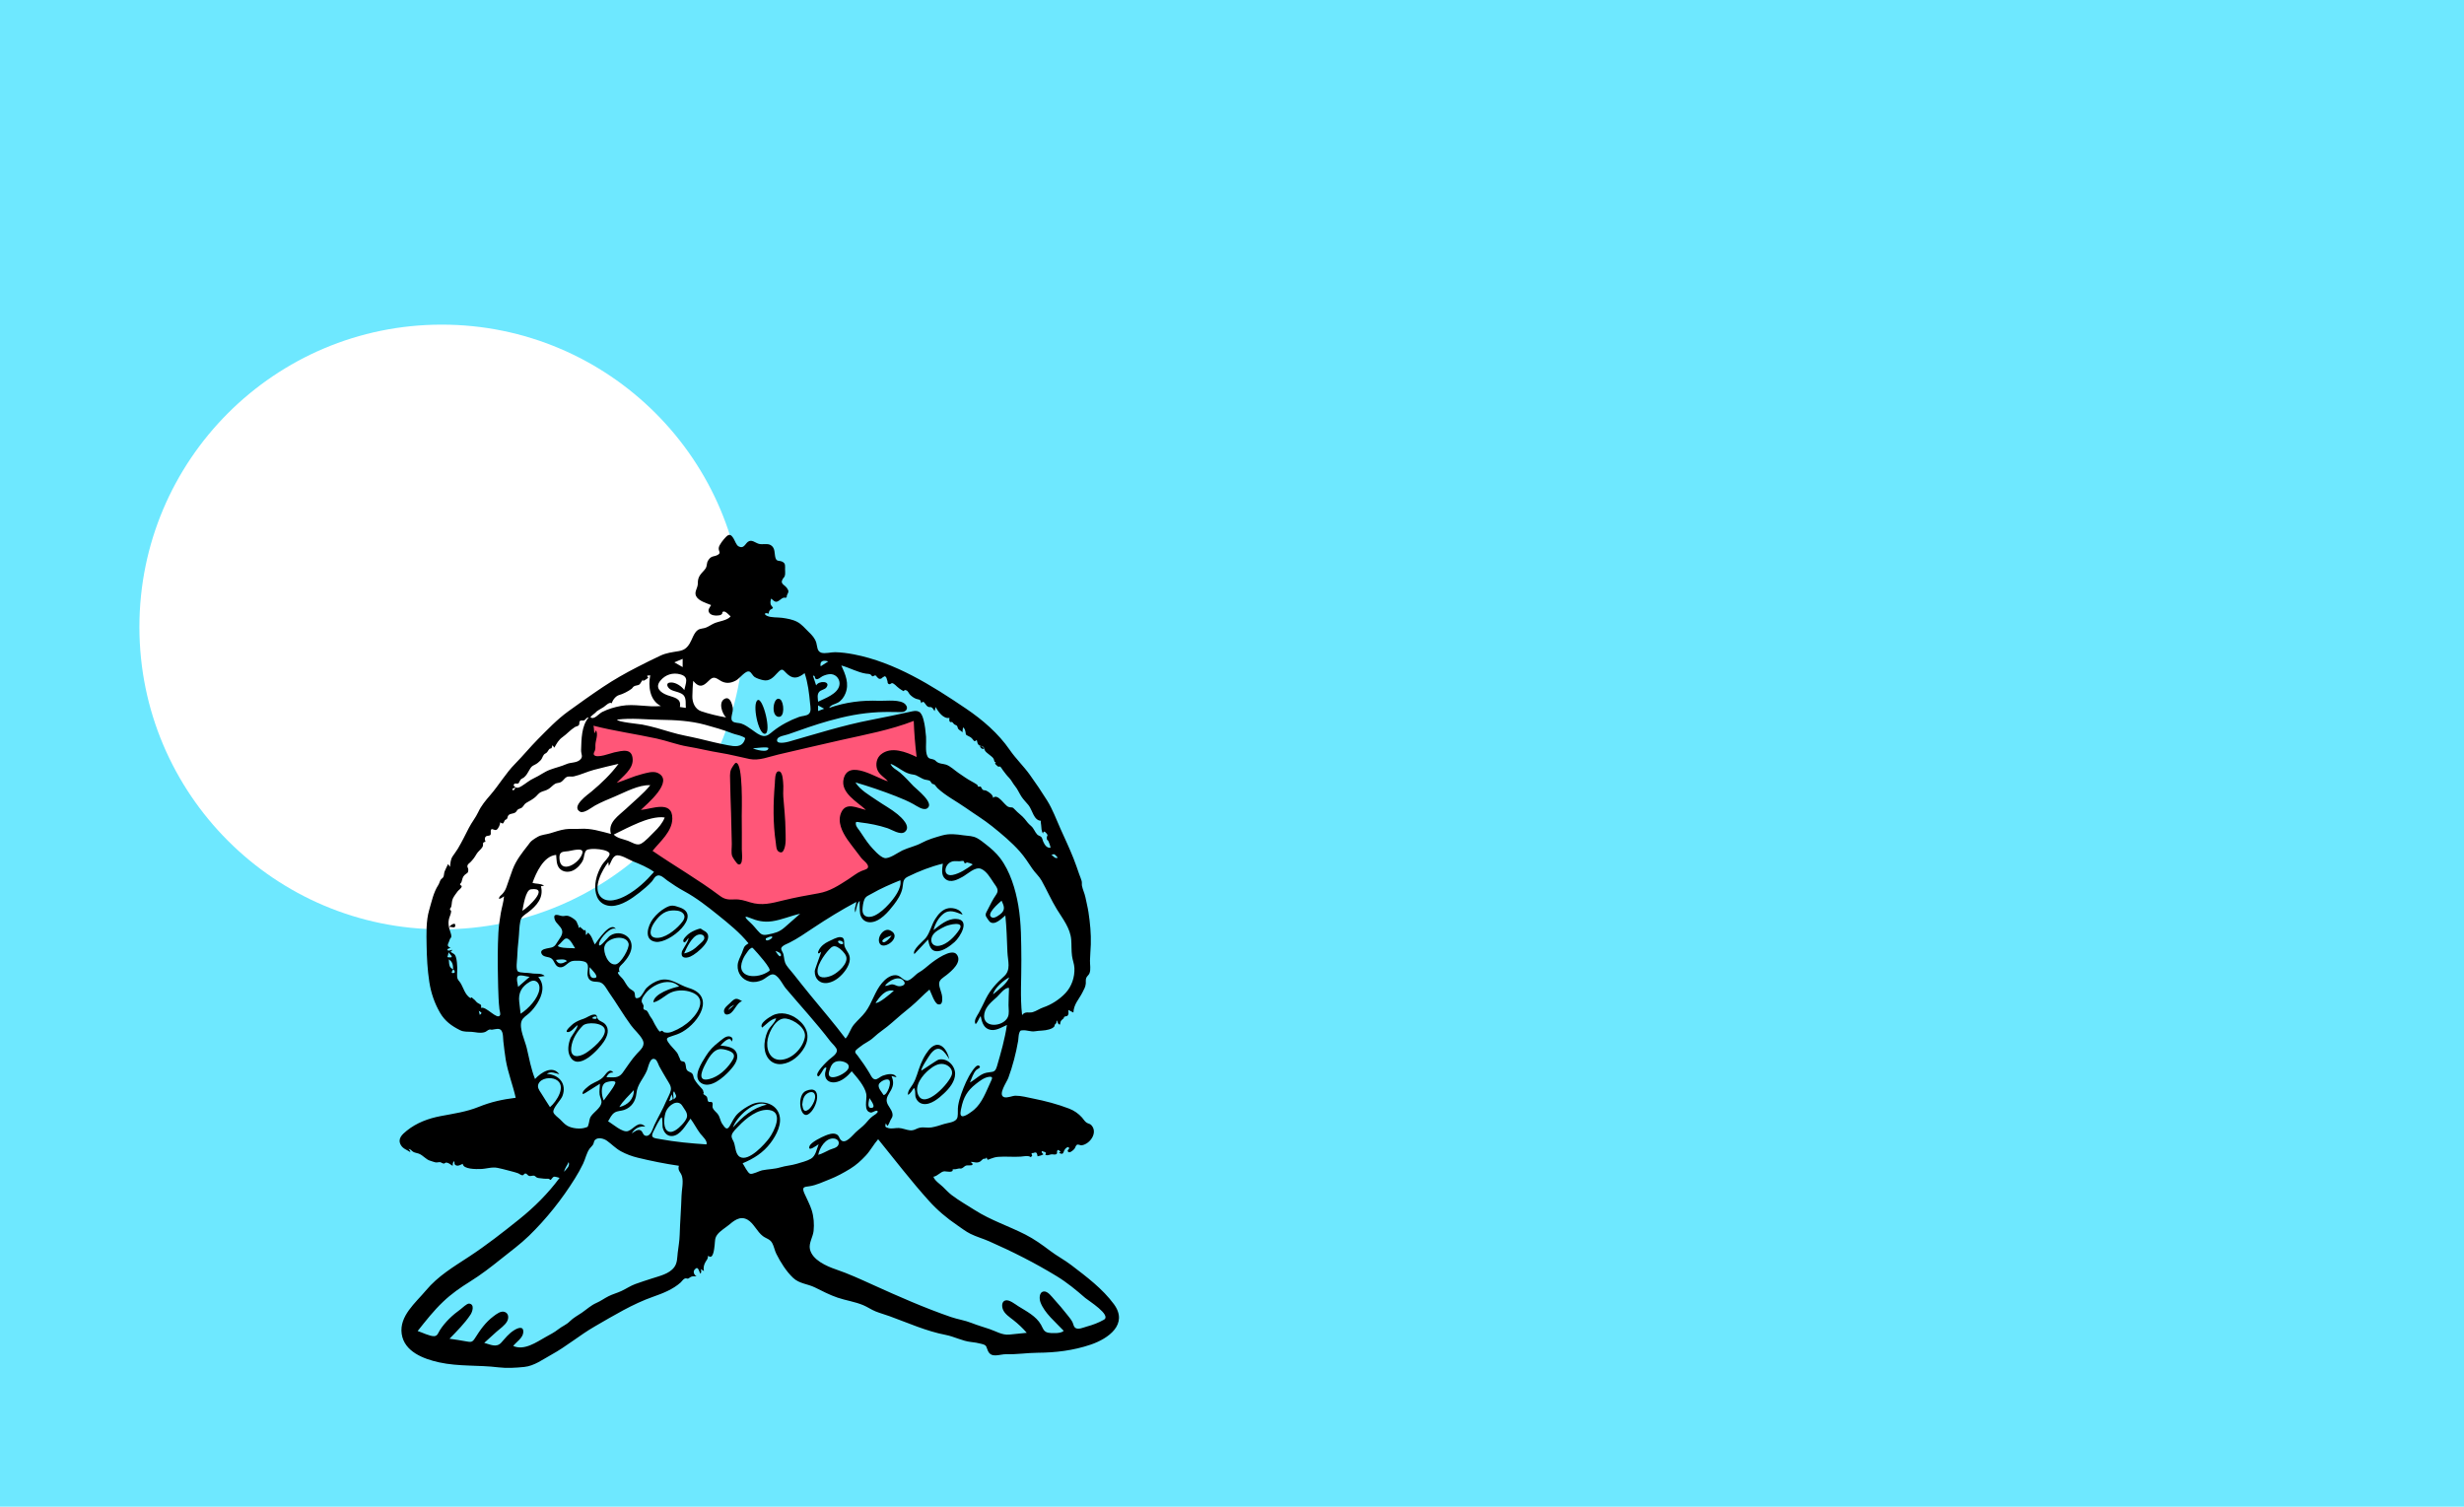 <?xml version="1.0" encoding="UTF-8"?>
<svg width="3871px" height="2367px" viewBox="0 0 3871 2367" version="1.1" xmlns="http://www.w3.org/2000/svg" xmlns:xlink="http://www.w3.org/1999/xlink">
    <!-- Generator: Sketch 57.1 (83088) - https://sketch.com -->
    <title>composition-4</title>
    <desc>Created with Sketch.</desc>
    <g id="composition-4" stroke="none" stroke-width="1" fill="none" fill-rule="evenodd">
        <rect fill="#6EE8FF" x="0" y="0" width="3871" height="2367"></rect>
        <circle id="Oval" fill="#FFFFFF" cx="694" cy="985" r="475"></circle>
        <g id="Character/reading" transform="translate(219, 765)">
            <path d="M707.53,369.698 C706.189,391.62 704.847,413.54 703.506,435.462 C712.135,432.977 767.032,416.827 763.641,433.202 C761.209,444.947 745.774,457.651 737.911,465.827 C730.674,473.356 723.221,480.687 715.579,487.805 C729.625,482.43 743.788,477.339 758.053,472.576 C768.847,468.972 779.719,465.454 790.78,462.754 C794.885,461.75 805.971,457.657 809.849,460.448 C820.041,467.781 764.743,521.795 757.168,529.409 C767.879,524.429 778.847,519.905 790.002,516.023 C798.055,513.22 822.936,502.508 830.062,511.655 C837.691,521.442 818.793,543.915 813.552,551.04 C806.042,561.25 797.904,571.044 789.366,580.41 C824.855,612.281 866.559,640.647 910.942,658.278 C943.485,671.206 975.452,674.497 1009.792,667.403 C1045.07,660.113 1078.902,646.135 1111.064,630.153 C1129.952,620.765 1148.592,610.609 1166.348,599.199 C1159.028,590.295 1151.921,581.208 1145.015,571.981 C1135.16,558.806 1123.047,544.411 1117.427,528.727 C1111.927,513.378 1132.561,516.374 1142.458,517.208 C1156.791,518.415 1171.083,520.977 1185.13,524.041 C1175.199,517.135 1165.448,509.952 1155.892,502.536 C1143.438,492.872 1126.826,481.944 1118.675,468.04 C1111.507,455.814 1127.239,458.901 1134.514,460.504 C1151.858,464.324 1168.734,470.833 1185.276,477.183 C1197.39,481.833 1209.43,486.703 1221.353,491.831 C1213.952,485.399 1206.8,478.658 1199.926,471.669 C1190.684,462.276 1178.224,450.804 1174.081,437.868 C1165.645,411.525 1222.396,431.397 1232.086,435.462 C1230.295,408.173 1228.508,380.883 1226.719,353.594 C1151.573,373.586 1076.426,393.58 1001.279,413.574 C993.159,415.735 982.995,420.441 974.526,420.691 C966.854,420.921 957.589,417.467 950.109,416.039 L814.123,390.061 C778.592,383.274 743.061,376.486 707.53,369.698" id="Accent" fill="#FF5678"></path>
            <g id="Ink" stroke-width="1" transform="translate(408.794, 75.326)" fill="#000000">
                <path d="M1106.397,1233 C1098.284,1237.641 1088.782,1241.225 1079.769,1243.629 C1074.476,1245.044 1065.729,1249.406 1061.079,1245.407 C1058.846,1243.487 1058.335,1239.127 1057.018,1236.6 C1054.933,1232.599 1051.97,1229.144 1049.194,1225.608 C1042.465,1217.04 1035.464,1208.774 1028.137,1200.711 C1024.666,1196.891 1018.324,1187.973 1012.208,1188.559 C1004.583,1189.29 1004.766,1199.842 1006.678,1205.233 C1012.761,1222.395 1031.176,1237.357 1043.205,1250.287 C1040.147,1254.993 1023.349,1254.432 1018.686,1253.331 C1011.564,1251.65 1010.844,1246.581 1007.594,1240.78 C999.992,1227.228 984.571,1219.645 971.893,1211.678 C967.271,1208.77 957.449,1200.717 951.425,1202.744 C945.717,1204.664 945.964,1211.954 947.782,1216.716 C950.529,1223.911 958.341,1228.901 964.118,1233.449 C971.822,1239.51 978.867,1246.106 985.287,1253.527 C976.033,1254.281 966.813,1255.585 957.583,1256.346 C946.42,1257.267 937.117,1251.142 926.84,1247.671 C917.292,1244.445 907.778,1241.719 898.387,1238.001 C887.846,1233.826 876.804,1232.374 866.17,1228.711 C824.437,1214.341 783.546,1196.266 743.33,1178.047 C724.167,1169.365 705.399,1160.678 685.432,1153.884 C670.881,1148.931 648.014,1139.061 644.535,1121.731 C642.699,1112.574 649.39,1102.728 650.375,1093.579 C651.532,1082.816 650.622,1070.974 647.342,1060.648 C644.452,1051.55 639.662,1043.126 635.887,1034.392 C631.49,1024.212 635.427,1024.378 643.97,1023.22 C654.196,1021.833 666.129,1016.078 675.74,1012.331 C686.812,1008.01 697.788,1001.975 707.928,995.769 C717.101,990.157 725.081,982.922 732.382,975.065 C739.81,967.072 744.62,957.601 751.8,949.412 C778.304,982.001 803.495,1015.087 831.658,1046.267 C844.949,1060.986 859.404,1073.155 875.783,1084.345 C882.622,1089.021 889.408,1094.357 896.859,1098.052 C906.178,1102.677 916.595,1105.545 926.173,1109.765 C962.896,1125.943 997.943,1143.629 1032.202,1164.503 C1048.777,1174.6 1062.687,1186.177 1077.281,1198.844 C1081.824,1202.788 1119.035,1225.77 1106.397,1233 M675.611,966.017 C669.677,968.706 664.02,972.197 657.688,973.921 C659.483,963.002 669.675,946.532 682.741,948.343 C687.734,949.035 691.499,952.911 689.306,958.255 C687.312,963.111 679.839,964.105 675.611,966.017 M262.534,669.848 C255.805,673.562 249.537,675.725 245.592,667.754 C248.514,667.167 261.788,665.399 262.534,669.848 M251.331,647.312 C246.133,645.736 250.291,644.078 252.08,642.176 C253.474,640.696 258.088,635.502 259.703,634.645 C266.834,630.868 272.347,644.922 275.756,649.484 C267.683,648.766 259.191,649.695 251.331,647.312 M306.922,695.975 C297.068,697.645 298.161,685.317 298.456,679.072 C300.535,681.609 314.606,694.673 306.922,695.975 M339.58,674.682 C327.566,676.709 319.627,655.956 321.781,646.878 C323.676,638.881 332.987,634.416 340.399,633.236 C347.584,632.092 357.586,633.653 359.72,641.937 C361.606,649.258 347.588,673.331 339.58,674.682 M623.974,987.98 C615.34,990.633 606.88,990.967 598.202,993.57 C588.356,996.526 579.245,996.263 569.379,998.274 C565.365,999.09 554.537,1004.938 550.622,1003.632 C546.744,1002.338 541.131,990.305 538.902,987.175 C556.358,979.921 571.248,970.555 582.753,955.27 C591.902,943.114 601.713,924.903 595.958,909.215 C589.466,891.527 567.09,887.687 552.172,895.075 C545.114,898.568 538.118,902.913 532.3,908.237 C525.646,914.324 523.03,920.969 518.72,928.477 C514.361,936.071 511.303,931.847 506.947,925.399 C503.225,919.887 503.711,914.322 499.059,908.883 C496.686,906.109 493.012,903.432 491.774,899.848 C490.988,897.576 492.643,893.548 491.154,891.758 C489.059,889.245 486.512,892.199 484.757,889.955 C483.484,888.325 483.9,884.609 482.583,882.57 C481.442,881.41 480.173,880.42 478.769,879.599 C477.065,878.757 476.755,877.704 477.835,876.44 C476.481,873.933 477.786,873.087 474.885,870.037 C470.364,865.283 466.241,860.728 463.023,855.117 C461.552,852.549 461.698,848.74 459.87,846.517 C457.363,843.465 453.185,843.923 451.029,840.146 C449.108,836.78 450.393,830.892 447.226,827.836 C445.556,827.36 443.886,826.892 442.213,826.429 C440.956,825.209 440.223,823.727 440.014,821.982 C438.255,819.274 437.905,816.093 435.684,813.232 C431.433,807.762 425.716,802.707 421.96,796.938 C418.014,790.875 420.106,789.853 426.963,787.684 C433.147,785.724 438.794,783.907 444.525,780.572 C471.025,765.152 496.149,724.252 454.087,711.756 C438.478,707.119 425.654,694.65 408.347,699.551 C400.844,701.677 393.727,706.201 388.13,711.568 C384.262,715.281 380.68,725.206 375.932,727.109 C367.395,730.526 371.004,721.986 368.581,718.062 C367.424,716.189 362.767,714.032 361.041,712.327 C359.015,710.33 357.057,707.807 355.651,705.336 C353.041,700.748 351.444,698.192 347.679,694.456 C346.259,693.045 339.173,685.759 345.564,686.712 C342.976,678.825 346.753,677.64 351.973,671.877 C358.103,665.11 364.433,655.709 364.469,646.228 C364.54,628.025 342.966,619.869 329.418,630.674 C326.661,632.873 310.355,654.097 313.692,640.562 C315.491,633.262 332.146,614.205 339.868,619.136 C331.214,606.526 311.336,637.144 306.697,643.409 C302.746,636.136 302.466,630.447 295.928,624.816 C290.608,633.351 293.417,624.024 292.244,622.128 C289.709,618.034 291.101,622.716 289.727,621.262 C288.015,619.451 285.32,618.022 283.5,615.624 C280.38,619.856 281.626,615.302 280.671,613.721 C278.436,610.025 279.3,607.883 275.47,604.669 C272.682,602.332 267.192,598.703 263.44,598.371 C259.114,597.988 257.916,599.645 253.509,598.418 C247.902,596.86 240.846,594.465 243.56,603.841 C245.531,610.655 253.543,614.527 255.298,621.489 C257.065,628.497 250.135,635.56 246.773,641.305 C242.455,648.676 238.924,648.073 231.102,649.734 C226.103,650.797 219.432,653.069 223.718,659.132 C226.78,663.465 233.955,662.552 237.997,665.118 C243.663,668.716 243.584,677.586 250.818,679.129 C258.785,680.828 263.349,671.96 270.066,669.818 C274.842,668.295 289.638,668.465 293.397,672.051 C298.521,676.936 294.094,686.271 295.384,692.34 C297.301,701.341 303.392,701.89 311.094,702.179 C320.576,702.532 323.909,711.636 329.009,718.856 C340.954,735.77 351.335,753.799 363.57,770.487 C368.986,777.875 376.909,784.448 381.344,792.467 C386.821,802.371 379.217,808.082 372.656,815.19 C364.084,824.48 357.683,835.049 350.247,845.202 C343.639,854.224 335.428,851.978 324.869,851.978 C327.222,847.128 330.053,844.103 335.842,844.692 C329.789,837.301 324.948,845.755 321.021,850.437 C315.34,857.209 307.935,858.843 300.637,863.296 C298.055,864.871 283.993,875.082 288.266,878.569 C288.752,878.964 312.027,863.656 314.679,862.251 C314.679,867.903 313.443,873.775 314.235,879.395 C314.815,883.516 317.714,887.815 317.096,892.1 C315.925,900.188 305.471,906.559 300.983,912.862 C297.605,917.605 298.42,921.347 296.7,926.438 C295.133,931.082 295.956,929.678 292.049,931.112 C284.092,934.034 270.702,932.457 263.497,928.303 C259.026,925.725 255.596,921.649 251.963,918.057 C249.227,915.349 242.344,910.724 241.584,906.935 C240.279,900.411 253.233,888.289 255.797,881.56 C263.037,862.569 250.621,847.807 231.299,846.729 C237.254,842.135 244.636,845.597 250.913,847.349 C240.182,832.483 221.856,844.716 212.754,854.819 C206.535,839.101 203.536,822.52 199.737,806.126 C197.149,794.966 187.299,775.044 191.692,763.552 C193.816,757.997 199.812,754.899 203.96,751.047 C208.673,746.669 212.709,741.436 216.154,736.016 C224.273,723.252 228.96,707.139 217.783,694.561 C221.179,694.002 224.577,693.444 227.973,692.885 C222.448,687.695 213.734,690.224 206.565,688.685 C202.016,687.709 188.928,688.341 185.891,685.767 C182.238,682.673 184.58,668.433 184.71,664.219 C185.01,654.371 185.834,644.902 186.922,635.113 C187.952,625.865 187.745,615.875 189.656,606.789 C191.208,599.416 196.166,597.17 201.887,592.826 C215.562,582.436 226.705,569.8 222.036,551.897 C223.69,551.634 225.345,551.372 226.999,551.109 C221.649,547.241 214.725,548.647 208.774,546.603 C214.239,531.223 226.326,504.187 245.951,502.731 C246.626,509.606 246.164,517.783 250.804,523.474 C256.086,529.952 265.357,530.606 272.512,527.179 C279.004,524.065 285.099,517.469 288.092,510.951 C290.116,506.54 289.751,499.08 293.305,495.583 C298.071,490.893 330.928,493.722 329.921,501.638 C329.329,506.293 320.543,514.116 318.087,518.241 C313.593,525.79 309.996,533.955 308.345,542.626 C305.84,555.791 307.291,573.172 320.663,580.095 C335.872,587.97 354.407,577.957 366.879,569.308 C373.728,564.559 380.362,559.317 386.619,553.813 C389.952,550.886 393.3,547.867 396.238,544.536 C398.406,542.077 400.14,538.111 402.809,536.27 C409.115,531.92 415.297,539.301 420.634,543.029 C429.327,549.102 437.976,554.868 447.307,559.922 C466.241,570.177 483.555,583.762 500.295,597.249 C517.135,610.817 534.497,624.775 548.138,641.678 C539.876,646.759 541.35,648.079 537.674,657.143 C535.066,663.575 531.473,669.05 531.058,676.197 C530.341,688.531 538.261,699.043 550.281,701.774 C557.003,703.301 563.408,702.078 569.635,699.33 C574.474,697.194 579.3,691.937 584.356,690.631 C593.756,688.207 601.278,705.962 606.548,712.216 C629.95,739.993 654.687,766.672 676.723,795.583 C679.163,798.785 686.413,805.04 687.002,809.279 C687.849,815.368 678.269,821.168 674.297,824.659 C672.21,826.491 650.085,847.3 657.514,850.607 C659.631,851.549 665.83,838.783 667.38,837.69 C673.183,833.603 668.794,841.616 668.448,845.666 C667.584,855.733 674.5,861.22 684.222,859.943 C694.597,858.582 703.833,850.393 710.254,842.659 C718.299,851.976 730.876,866.06 733.202,878.506 C734.689,886.458 727.808,905.917 740.653,907.539 C742.614,907.786 749.71,902.523 751.032,905.51 C752.136,908.006 744.466,912.269 743.358,913.095 C738.631,916.623 735.776,920.402 731.96,924.676 C727.48,929.692 721.358,933.917 716.317,938.724 C711.006,943.788 700.502,957.54 693.495,950.896 C689.973,947.557 690.899,943.191 685.258,941.231 C680.121,939.447 673.613,941.709 668.839,943.689 C663.465,945.915 645.765,954.045 643.8,960.738 C641.092,969.968 655.722,958.871 658.322,957.249 C655.356,964.778 653.716,975.678 646.162,980.069 C639.885,983.718 630.858,985.864 623.974,987.98 M523.64,931.037 C528.663,914.894 558.287,886.112 577.01,895.115 C555.189,899.686 537.874,914.618 523.64,931.037 M534.719,977.264 C527.417,973.196 527.81,961.378 525.261,954.466 C523.798,950.499 520.872,947.6 521.733,943.199 C522.74,938.039 529.323,932.301 532.827,928.579 C543.856,916.864 563.264,900.856 581.016,903.541 C603.61,906.961 588.293,937.29 580.599,947.733 C574.042,956.637 548.774,985.097 534.719,977.264 M482.009,957.522 C457.574,955.89 433.222,953.707 409.121,949.222 C400.576,947.632 393.417,947.867 398.305,938.044 C399.92,934.803 409.654,914.484 411.852,915.066 C413.155,915.412 412.857,929.378 413.24,930.978 C414.965,938.167 419.81,944.866 427.978,944.41 C441.343,943.665 449.957,926.388 456.994,917.115 C462.63,924.693 466.711,933.111 472.378,940.563 C475.087,944.125 484.516,952.411 482.009,957.522 M338.755,861.623 C334.656,871.028 326.411,879.974 320.677,888.495 C317.435,881.633 315.155,865.882 322.845,860.809 C325.755,858.89 341.347,855.676 338.755,861.623 M423.5,889.631 C424.628,886.009 425.877,882.418 427.271,878.891 C429.662,886.414 430.884,886.638 423.5,889.631 M444.417,897.335 C447.382,902.361 452.326,907.304 451.55,913.616 C450.962,918.399 446.638,923.301 443.55,926.633 C438.44,932.147 427.119,942.731 419.715,935.409 C413.53,929.293 415.684,912.476 418.56,905.595 C422.669,895.763 437.347,885.361 444.417,897.335 M429.905,887.035 C431.605,886.359 428.034,875.389 431.348,874.296 C434.239,880.887 436.964,882.671 429.905,887.035 M383.215,739.395 C382.114,735.347 379.588,735.517 380.499,730.512 C381.095,727.231 383.699,723.728 385.675,721.128 C389.612,715.946 394.807,711.675 400.424,708.441 C412.282,701.617 428.567,698.782 439.183,709.466 C429.258,711.033 398.831,720.828 398.637,734.402 C409.674,732.277 418.353,721.192 429.423,717.699 C438.51,714.83 448.364,715.032 457.402,718.06 C482.145,726.346 471.857,747.728 457.892,761.616 C449.602,769.862 439.661,776.018 428.794,780.266 C423.765,782.231 420.679,782.449 415.735,781.461 C414.809,781.275 413.727,779.559 412.618,779.191 C409.859,778.276 410.659,781.372 408.387,779.981 C406.404,778.77 402.175,770.947 400.827,768.707 C398.681,765.143 397.68,761.675 395.046,758.422 C392.408,755.166 391.125,750.802 388.684,747.856 C387.514,746.438 384.303,746.495 383.44,745.112 C382.147,743.034 383.794,741.52 383.215,739.395 M345.217,898.857 C350.84,889.087 360.461,880.794 367.904,872.255 C368.362,886.29 358.297,895.899 345.217,898.857 M352.816,903.369 C364.429,899.283 370.828,889.508 372.013,877.657 C373.515,862.644 382.943,854.765 388.619,841.278 C390.795,836.11 393.332,819.102 401.768,823.97 C404.663,825.639 406.379,831.92 407.887,834.757 C411.536,841.62 415.684,848.274 419.554,855.012 C422.705,860.5 427.427,866.016 426.037,872.623 C424.825,878.382 420.924,884.518 418.639,889.949 C413.245,902.776 406.159,914.59 400.238,927.135 C397.849,932.197 395.022,944.179 387.729,944.118 C381.956,944.068 382.601,937.758 378.801,935.595 C374.003,932.864 368.548,938.06 364.607,940.214 C369.144,932.552 377.079,928.214 385.997,929.656 C375.318,919.023 368.104,933.37 358.938,936.565 C350.255,939.593 334.849,925.314 327.538,921.268 C330.336,916.532 332.863,910.74 337.673,907.624 C342.235,904.667 347.835,905.121 352.816,903.369 M258.398,1000.536 C259.669,994.414 263.263,990.795 265.541,985.235 C268.183,991.976 261.997,995.953 258.398,1000.536 M442.91,1038.104 C442.286,1058.722 440.602,1079.284 439.994,1099.907 C439.714,1109.417 438.03,1118.489 436.912,1127.889 C435.967,1135.839 436.448,1143.646 431.443,1150.438 C423.552,1161.146 408.211,1164.224 396.299,1168.191 C387.553,1171.103 378.706,1173.746 370.068,1176.982 C362.297,1179.895 356.032,1184.306 348.642,1187.767 C342.032,1190.865 334.895,1192.7 328.314,1196 C321.508,1199.413 316.128,1203.572 309.137,1206.61 C300.768,1210.248 293.871,1216.72 286.428,1221.856 C279.875,1226.378 272.943,1229.871 267.306,1235.557 C262.021,1240.893 255.33,1243.232 249.339,1247.971 C243.006,1252.984 236.376,1256.241 229.378,1260.171 C215.044,1268.225 195.706,1281.979 178.455,1274.156 C183.389,1267.856 193.486,1261.801 194.254,1253.12 C195.253,1241.812 185.409,1245.974 179.709,1249.585 C171.075,1255.054 166.299,1261.656 159.727,1268.946 C152.042,1277.467 142.336,1271.734 132.934,1269.337 C139.363,1263.551 145.74,1257.711 152.157,1251.915 C157.575,1247.023 165.863,1241.733 169.162,1234.968 C171.52,1230.13 171.405,1223.5 165.715,1220.989 C159.35,1218.181 152.151,1224.102 147.436,1227.629 C134.921,1236.991 126.678,1248.864 118.46,1261.893 C114.089,1268.822 112.075,1268.29 104.034,1266.906 C95.512,1265.438 86.989,1263.873 78.396,1262.844 C89.779,1251.156 102.5,1238.495 111.489,1224.819 C114.401,1220.388 118.2,1208.71 109.327,1207.636 C105.67,1207.193 98.391,1214.669 95.569,1216.684 C83.244,1225.493 71.393,1236.604 63.223,1249.465 C60.526,1253.711 59.679,1258.432 54.457,1258.784 C47.63,1259.246 34.943,1252.731 28.356,1250.718 C40.945,1234.852 53.444,1218.871 68.151,1204.88 C81.664,1192.023 95.143,1182.682 110.946,1172.822 C127.884,1162.251 143.661,1150.083 159.211,1137.595 C174.096,1125.641 189.646,1114.366 203.348,1101.019 C230.717,1074.358 255.095,1043.697 275.282,1011.276 C280.005,1003.689 284.451,995.906 288.296,987.833 C291.905,980.253 293.569,971.187 298.442,964.292 C300.126,961.91 302.497,960.139 303.998,957.654 C305.413,955.313 304.934,952.484 307.092,950.412 C312.083,945.621 321.171,948.509 325.836,951.868 C333.339,957.267 339.408,963.822 347.653,968.342 C355.947,972.888 364.919,976.193 374.102,978.428 C395.565,983.645 416.843,987.926 438.709,991.097 C436.458,999.44 441.984,1000.754 443.815,1008.261 C446.038,1017.37 443.189,1028.827 442.91,1038.104 M236.243,898.981 C231.376,891.752 227.035,884.194 222.251,876.918 C219.339,872.486 215.728,867.727 218.217,862.308 C222.411,853.171 237.205,851.545 245.233,855.528 C263.484,864.584 246.53,890.476 236.243,898.981 M187.934,733.652 C186.254,719.522 191.658,709.498 204.442,702.09 C213.554,696.809 220.891,704.026 219.647,713.651 C217.753,728.316 202.081,744.626 190.12,752.278 C189.338,746.076 188.675,739.859 187.934,733.652 M185.986,693.225 C189.757,690.232 199.856,694.051 204.225,694.312 C198.217,699.561 192.207,704.81 186.197,710.059 C185.804,706.458 182.507,695.987 185.986,693.225 M206.262,556.773 C236.67,552.82 201.666,585.447 192.855,590.56 C194.288,583.617 197.81,557.873 206.262,556.773 M287.212,499.653 C283.129,516.374 251.387,534.617 251.055,507.225 C250.933,497.019 256.666,497.845 265.036,496.865 C269.81,496.308 289.545,490.093 287.212,499.653 M177.573,525.549 C174.009,534.899 171.152,544.493 167.66,553.855 C166.112,558 164.291,560.849 161.409,564.134 C158.996,566.88 156.125,567.573 156.22,571.914 C159.243,571.331 161.608,569.529 164.05,567.793 C163.458,576.398 160.416,585.66 158.943,594.238 C157.178,604.525 155.709,614.816 155.164,625.247 C153.981,647.929 153.971,670.53 154.469,693.225 C154.724,704.79 154.838,716.361 155.462,727.913 C155.774,733.66 156.125,739.43 156.836,745.142 C157.124,747.447 158.799,752.357 157.764,754.518 C153.703,763.001 135.712,739.699 127.9,743.119 C129.023,736.662 126.431,738.075 122.101,734.9 C120.004,733.361 118.64,730.744 116.452,729.373 C115.791,728.659 115.062,728.025 114.269,727.468 C113.364,726.235 112.411,726.368 111.408,727.861 C102.606,722.6 100.332,711.389 95.607,703.846 C93.177,699.968 90.829,699.363 90.414,694.002 C90.055,689.329 90.758,684.568 90.568,679.876 C90.353,674.583 90.043,668.748 88.559,663.623 C86.835,657.672 84.464,658.158 79.846,654.988 C81.269,654.365 82.207,653.32 82.661,651.852 C81.186,652.115 76.704,653.942 75.591,652.629 C73.401,650.049 78.568,649.705 79.927,648.676 C74.132,646.103 75.38,643.989 77.47,639.276 C78.063,637.942 78.627,635.949 79.131,634.825 C80.231,632.367 80.862,633.924 81.226,630.871 C81.571,627.961 78.991,622.238 78.231,619.138 C76.955,613.937 76.25,609.442 77.395,604.023 C78.323,599.635 80.819,595.662 80.993,591.15 C81.042,589.884 79.111,589.463 79.085,588.24 C79.048,586.452 80.716,585.666 81.151,584.014 C82.258,579.787 81.759,575.316 83.654,571.303 C85.36,567.7 88.805,563.038 91.244,559.892 C92.934,557.713 97.08,555.258 97.534,552.381 C97.834,550.475 94.867,550.694 94.999,549.258 C95.179,547.314 96.809,546.684 97.258,545.239 C98.492,541.274 98.802,537.463 101.99,534.425 C106.006,530.6 107.751,532.202 107.917,525.894 C107.998,522.816 105.536,522.342 106.855,518.794 C107.572,516.868 109.686,515.73 111.039,514.365 C115.055,510.315 117.761,506.717 120.62,501.713 C123.149,497.292 127.183,494.72 129.773,490.901 C133.148,485.924 128.103,483.457 134.95,482.052 C133.977,478.962 132.942,476.465 135.503,473.849 C137.118,472.2 141.217,473.209 142.646,471.301 C144.285,469.11 141.863,463.918 144.332,462.496 C146.34,461.342 149.347,464.902 152.502,463.14 C154.907,461.796 158.538,454.378 157.764,451.652 C163.981,455.148 162.432,452.74 165.407,448.254 C166.074,447.248 168.096,447.025 168.671,446.009 C169.82,443.98 169.557,441.912 171.212,440.262 C173.97,437.516 178.481,438.222 181.516,436.26 C184.023,434.64 183.891,432.893 185.891,431.364 C187.601,430.058 190.408,429.808 192.071,428.454 C195.326,425.803 195.358,423.004 199.431,420.72 C204.255,418.017 208.527,415.718 212.914,412.134 C215.775,409.799 218.49,405.658 221.836,404.117 C226.464,401.985 230.069,401.835 234.597,398.795 C237.868,396.596 240.962,392.969 244.174,391.116 C246.597,389.721 248.297,390.021 251.351,389.156 C256.848,387.597 258.186,382.419 262.67,380.311 C265.748,378.863 270.23,380.189 273.61,379.428 C284.13,377.067 294.521,371.974 305.076,369.153 C317.96,365.711 330.936,362.697 343.919,359.654 C331.988,375.823 316.792,390.41 301.38,403.252 C296.321,407.468 268.599,426.684 283.541,434.891 C289.539,438.184 302.57,427.545 307.413,424.946 C317.165,419.708 327.266,415.516 337.479,411.28 C353.995,404.431 375.503,392.25 393.857,393.229 C382.684,406.934 368.737,417.936 355.959,430.043 C344.216,441.169 326.521,451.604 332.059,469.815 C315.564,465.619 300.748,460.66 283.599,461.759 C275.916,462.251 268.23,461.326 260.583,462.403 C252.267,463.578 244.437,466.36 236.447,468.802 C230.125,470.732 223.139,470.884 217.323,474.094 C214.511,475.647 211.037,477.864 208.511,479.79 C205.145,482.358 204.379,484.059 201.735,487.443 C192.304,499.518 183.178,510.838 177.573,525.549 M125.983,754.089 C125.467,751.999 124.999,750.093 124.409,747.706 C129.659,750.938 129.659,750.938 125.983,754.089 M86.308,687.528 C85.66,688.422 82.941,688.709 82.152,687.936 C81.168,686.976 83.753,683.239 84.168,682.444 C85.192,683.231 87.55,685.805 86.308,687.528 M75.068,663.303 C75.763,660.75 76.46,658.2 77.155,655.647 C78.007,658.012 81.856,660.628 81.94,662.882 C81.994,664.376 75.828,663.633 75.068,663.303 M77.299,666.804 C83.322,670.769 83.952,675.447 84.132,682.29 C76.924,679.904 77.958,672.926 77.299,666.804 M182.055,396.742 C181.447,398.388 178.866,403.514 176.975,399.929 C176.371,398.781 180.797,397.214 182.055,396.742 M180.325,391.153 C181.814,389.812 184.815,391.481 186.499,390.396 C187.68,389.636 187.289,388.865 187.844,388.415 C187.954,388.324 189.559,385.076 190.217,384.339 C191.378,383.043 193.911,382.235 195.323,381.066 C199.267,377.796 201.494,373.497 203.976,369.125 C206.938,363.904 207.881,363.299 212.657,360.909 C215.951,359.261 218.504,357.244 221.183,354.443 C224.271,351.217 224.044,348.907 226.579,345.381 C227.831,343.64 229.633,343.425 231.092,342.022 C232.841,340.343 233.73,337.994 235.347,336.299 C236.046,335.566 238.289,335.568 238.711,334.94 C239.25,334.145 239.671,330.969 240.176,330.384 C241.142,331.688 242.109,332.992 243.073,334.296 C246.879,327.602 249.657,322.073 256.023,317.618 C262.708,312.939 268.479,306.096 275.389,301.908 C276.941,300.967 280.106,300.57 281.292,299.183 C283.298,296.836 281.561,294.748 283.024,292.755 C284.684,290.495 287.901,292.324 290.011,291.35 C292.683,290.117 293.447,286.516 296.886,286.913 C285.577,300.29 285.719,321.103 285.119,337.81 C284.858,345.009 289.393,348.638 282.698,353.921 C277.004,358.416 268.974,357.082 262.242,360.04 C253.788,363.754 244.745,365.729 236.119,368.967 C227.197,372.314 220.022,378.175 211.435,382.054 C203.864,385.471 198.693,390.331 191.767,394.551 C189.192,396.12 185.204,398.398 182.134,396.523 C180.211,395.347 177.816,393.417 180.325,391.153 M308.049,278.993 C308.541,277.092 318.193,272.098 320.569,270.468 C324.132,268.018 329.408,262.036 333.386,264.413 C334.764,258.893 340.142,252.751 344.895,251.581 C350.166,250.282 359.211,245.761 364.398,241.816 C365.912,240.664 366.411,238.979 368.194,237.899 C371.298,236.016 374.378,237.043 377.367,234.477 C377.825,234.086 381.962,227.256 382.125,227.321 C382.337,228.054 382.53,228.795 382.698,229.54 C385.837,227.799 388.633,226.414 390.59,224.194 C391.034,223.69 388.157,222.38 389.065,221.383 C390.177,220.162 392.659,221.527 393.782,220.367 C390.288,237.713 392.89,260.039 410.489,268.832 C389.559,271.094 369.116,264.802 347.927,268.666 C337.785,270.518 327.475,273.554 318.249,278.218 C312.596,281.077 305.368,291.315 299.741,286.344 C301.974,283.367 305.38,281.518 308.049,278.993 M409.607,229.091 C417.433,219.52 429.305,215.732 441.262,219.16 C455.26,223.174 449.357,232.954 447.242,243.811 C443.203,237.891 434.452,232.017 427.001,231.839 C416.438,231.588 420.43,240.388 426.774,243.541 C432.541,246.405 442.431,247.204 446.559,252.413 C450.577,257.483 449.037,265.772 449.684,271.75 C446.561,271.286 443.438,270.822 440.312,270.357 C442.934,256.406 431.396,255.73 420.638,251.797 C409.765,247.824 400.7,239.985 409.607,229.091 M444.666,194.736 L444.666,207.684 C440.314,205.202 435.961,202.723 431.607,200.242 C435.961,198.406 440.314,196.571 444.666,194.736 M479.651,298.196 C494.185,302.133 508.617,306.299 522.588,311.732 C527.662,313.706 533.22,314.403 538.191,316.632 C542.926,318.752 543.637,318.53 541.953,322.679 C537.236,334.301 526.061,332.294 516.27,330.516 C500.945,327.733 485.938,323.874 470.804,320.243 C456.012,316.697 440.908,314.372 426.339,309.927 C411.39,305.367 396.821,301.048 381.442,298.038 C376.955,297.158 341.453,293.903 341.722,290.192 C364.082,287.288 387.101,290.149 409.559,290.451 C432.9,290.765 457.013,292.059 479.651,298.196 M459.924,253.237 C460.202,245.246 460.312,237.229 461.306,229.285 C467.957,237.494 473.961,239.951 482.346,232.256 C490.374,224.891 492.165,221.051 502.343,227.975 C511.166,233.981 519.514,233.704 528.884,228.447 C534.6,225.241 543.785,212.139 549.793,214.835 C552.656,216.122 554.754,221.304 557.645,223.21 C561.272,225.598 566.849,227.256 571.077,228.183 C581.061,230.37 587.01,223.949 593.276,217.082 C602.364,207.123 602.098,212.907 610.524,219.812 C619.922,227.515 627.78,223.751 636.29,217.178 C641.475,232.365 643.413,248.95 644.878,264.871 C645.372,270.247 647.218,277.881 642.389,281.682 C638.985,284.362 631.761,284.467 627.66,285.949 C613.01,291.245 598.933,298.759 586.68,308.378 C581.906,312.125 577.744,316.715 571.221,315.861 C565.003,315.047 558.962,309.844 553.961,306.408 C548.535,302.682 543.044,298.45 536.703,296.374 C532.989,295.157 527.04,295.598 523.79,293.367 C517.749,289.22 524.859,278.343 523.354,271.041 C522.215,265.498 519.024,253.938 511.387,257.188 C500.023,262.022 506.637,280.895 512.886,286.787 C500.102,284.517 485.948,281.202 473.618,276.99 C464.093,273.736 459.582,262.985 459.924,253.237 M674.334,292.16 C700.577,284.793 725.135,279.825 752.446,278.483 C764.535,277.888 776.239,278.264 788.194,278.372 C795.077,278.436 800.321,272.886 794.822,266.503 C787.213,257.664 764.002,261.029 753.718,260.632 C726.151,259.567 700.876,262.7 674.768,271.786 C677.529,266.701 684.161,266.041 688.707,263.411 C694.283,260.183 698.074,254.867 700.457,248.966 C706.654,233.619 700.415,219.158 693.932,205.139 C706.668,208.565 719.843,216.066 732.647,217.971 C735.332,218.37 737.054,218.113 739.429,219.091 C740.886,219.689 741.346,221.762 743.153,222.214 C744.025,222.434 746.122,220.462 747.109,220.74 C751.009,221.843 747.925,222.135 750.391,223.732 C752.347,224.998 752.189,226.628 755.779,226.029 C757.37,225.766 759.096,223.305 759.935,223.238 C761.003,223.151 760.756,221.851 762.391,222.23 C765.364,222.922 765.102,226.752 766.093,228.637 C767.151,230.644 765.649,233.313 768.857,234.412 C771.256,235.233 771.858,232.701 773.898,232.882 C775.135,232.993 777.706,234.777 778.8,235.864 C782.324,239.364 787.15,243.231 791.888,245.508 C791.422,245.04 794.121,243.912 793.475,243.647 C793.041,243.472 795.876,244.155 795.833,244.145 C798.569,244.768 800.015,248.968 801.397,250.499 C803.94,253.306 807.89,256.27 811.454,257.508 C817.616,259.652 817.428,257.089 819.677,264.411 C824.058,257.524 825.739,269.058 831.172,270.328 C833.986,270.986 833.658,269.781 836.215,271.252 C837.97,272.262 839.141,275.354 840.463,276.845 C841.032,274.694 841.599,272.541 842.165,270.391 C846.079,277.803 854.525,289.558 863.789,287.433 C863.789,289.456 862.955,291.874 864.521,293.6 C865.615,294.807 867.386,293.436 868.243,294.138 C868.989,294.75 870.776,297.188 871.348,297.589 C872.476,298.379 874.523,298.956 875.503,299.744 C876.365,300.438 876.792,303.751 877.749,304.948 C879.548,307.198 882.658,307.645 884.129,310.343 C884.464,307.682 884.8,305.019 885.134,302.358 C888.052,304.612 888.302,306.363 889.019,309.66 C890.04,314.356 888.685,313.255 891.925,315.237 C895.108,317.187 896.768,316.968 899.687,320.35 C902.547,323.665 902.573,325.708 906.702,322.254 C907.47,324.809 907.716,328.114 909.766,330.072 C911.314,331.551 917.724,331.615 918.336,335.11 C906.293,324.949 914.218,340.38 918.342,335.135 C919.213,340.75 923.324,342.563 928.017,346.562 C932.394,350.288 933.111,350.017 934.605,356.278 C934.572,356.14 936.805,357.525 936.967,357.801 C932.702,358.41 939.314,363.175 940.432,364.046 C941.247,364.682 942.309,363.163 943.664,364.192 C945.214,365.37 946.475,368.047 947.737,369.661 C951.154,374.037 953.684,377.796 957.281,381.354 C961.163,385.195 963.05,390.049 966.778,394.537 C970.912,399.522 973.149,405.253 976.606,410.664 C979.893,415.81 984.259,419.941 988.065,424.653 C994.133,432.153 996.196,448.669 1007.507,449.103 C1006.843,449.789 1007.766,454.907 1007.874,455.852 C1008.409,460.5 1008.054,464.973 1010.804,469.183 C1011.434,464.38 1013.947,466.232 1016.131,468.754 C1019.762,472.953 1016.573,471.896 1016.765,476.149 C1016.998,481.305 1017.584,477.317 1019.549,481.819 C1021.087,485.345 1021.93,487.633 1022.755,491.547 C1016.366,492.053 1013.44,486.833 1011.079,481.776 C1010.091,479.66 1009.75,476.183 1008.002,474.529 C1006.143,472.769 1003.588,472.63 1001.677,470.667 C998.008,466.893 996.419,461.01 992.095,457.337 C987.21,453.189 986.128,451.229 982.091,446.268 C977.625,440.782 971.457,436.93 966.772,431.623 C962.079,426.307 962.46,429.209 956.564,427.285 C950.296,425.236 940.159,405.529 932.262,413.12 C932.574,408.155 925.136,403.485 921.377,401.685 C919.752,400.909 917.861,401.612 916.234,400.446 C914.471,399.182 914.344,396.744 912.565,395.227 C912.567,395.229 909.839,395.889 909.286,395.61 C908.159,395.039 908.151,393.02 907.156,392.356 C904.403,390.517 901.122,388.589 898.202,387.022 C891.102,383.215 884.827,378.527 877.976,373.944 C872.109,370.016 865.005,362.924 858.221,360.853 C852.296,359.046 848.57,359.966 843.719,356.345 C841.075,354.374 841.853,353.712 837.606,352.485 C833.563,351.317 831.292,351.918 829.15,347.631 C825.403,340.129 827.768,325.488 827.044,317.076 C826.274,308.149 825.359,299 823.032,290.319 C820.277,280.06 816.641,274.696 805.634,277.112 C783.825,281.905 762.28,286.464 740.373,290.673 C696.717,299.057 653.812,312.74 611.117,324.888 C607.865,325.814 589.722,329.967 593.428,320.587 C595.136,316.26 606.619,314.648 610.463,313.289 C631.565,305.821 652.764,298.213 674.334,292.16 M666.999,273.068 C663.811,274.283 660.624,275.498 657.435,276.715 L657.435,267.85 C660.624,269.589 663.811,271.328 666.999,273.068 M653.749,226.197 C656.519,228.461 662.152,223.012 664.508,221.908 C668.531,220.023 673.655,218.405 678.151,218.793 C686.441,219.51 692.504,227.671 690.986,235.945 C688.415,249.944 668.466,256.564 657.467,262.036 C657.114,257.076 655.508,251.111 658.987,246.82 C662.008,243.094 667.866,243.365 670.654,239.402 C677.669,229.441 658.658,228.538 654.409,236.458 C652.732,231.397 651.056,226.335 649.38,221.274 C653.426,220.604 651.649,224.482 653.749,226.197 M673.371,198.796 C669.412,201.354 665.453,203.912 661.497,206.471 C659.534,197.614 666.221,196.449 673.371,198.796 M1034.038,507.051 C1028.854,509.525 1027.559,503.618 1023.831,503.363 C1028.234,500.656 1028.234,500.656 1034.038,507.051 M1055.119,636.026 C1055.764,644.515 1055.259,653.103 1056.39,661.558 C1057.251,667.991 1059.857,673.977 1060.136,680.483 C1060.744,694.731 1055.932,709.239 1046.214,719.684 C1037.022,729.564 1023.868,738.067 1011.46,742.222 C1005.868,744.091 1000.032,748.237 994.6,749.771 C988.592,751.468 982.885,747.775 977.929,754.397 C974.624,725.992 977.038,696.311 976.778,667.726 C976.517,639.08 976.825,610.424 971.978,582.086 C967.662,556.848 959.153,528.461 943.468,507.814 C937.097,499.429 929.253,492.562 920.98,486.134 C916.688,482.799 912.394,479.233 907.614,476.599 C900.255,472.546 893.989,473.107 885.986,471.951 C874.533,470.297 863.887,468.901 852.393,472.125 C841.691,475.128 829.906,478.547 820.321,483.763 C810.773,488.961 799.685,491.102 789.773,495.757 C783.031,498.924 769.025,509.503 761.544,507.598 C754.302,505.753 743.583,493.465 738.959,487.961 C733.05,480.926 728.161,472.773 722.919,465.204 C721.079,462.547 717.326,458.44 716.848,455.028 C716.017,449.105 718.39,451.041 724.049,451.703 C738.6,453.41 752.284,456.109 766.229,460.688 C773.169,462.966 786.739,472.184 793.679,466.66 C804.275,458.226 788.174,443.732 782.277,438.862 C772.229,430.564 760.547,424.402 749.836,417.029 C738.458,409.194 723.411,400.853 716.088,388.788 C737.472,395.1 758.835,402.329 779.596,410.466 C789.094,414.189 798.482,418.122 807.403,423.073 C812.414,425.852 822.538,433.372 828.572,429.77 C841.689,421.941 811.563,399.204 807.215,394.557 C800.461,387.336 793.843,380.185 786.419,373.634 C781.41,369.214 773.542,366.107 771.214,359.587 C779.526,362.596 786.247,368.489 794.032,372.494 C798.107,374.592 801.825,375.799 806.327,376.441 C811.124,377.128 811.697,377.893 815.478,379.799 C818.422,381.287 821.446,383.274 824.751,384.286 C827.107,385.007 831.221,385.132 833.281,386.467 C834.333,387.968 835.419,389.444 836.542,390.894 C837.798,391.264 839.034,391.688 840.252,392.173 C842.078,393.8 843.16,396.045 844.937,397.724 C857.83,409.913 875.074,418.638 889.528,428.849 C903.203,438.51 917.715,447.25 930.848,457.794 C945.962,469.93 961.648,482.973 974.503,497.525 C981.769,505.749 987.741,515.074 993.844,524.168 C998.263,530.752 1004.689,536.215 1008.508,543.005 C1016.836,557.808 1023.748,573.81 1032.712,588.375 C1041.847,603.215 1053.747,617.961 1055.119,636.026 M932.262,721.917 C934.751,711.644 948.803,699.648 957.782,695.118 C953.257,706.311 941.2,713.945 932.262,721.917 M955.431,757.754 C947.772,773.642 914.096,775.459 918.664,751.948 C920.903,740.428 930.406,733.359 938.562,725.82 C942.333,722.337 951.567,709.875 957.405,711.883 C957.131,720.842 956.604,729.841 956.623,738.802 C956.635,744.784 958.142,752.131 955.431,757.754 M945.697,574.636 C948.805,581.614 951.901,587.424 946.136,593.667 C943.535,596.484 935.057,602.648 931.223,601.279 C918.913,596.889 942.382,577.775 945.697,574.636 M871.242,512.551 C874.207,512.389 877.086,512.83 880.016,512.65 C882.934,512.468 883.242,511.951 885.947,512.32 C886.233,512.735 886.518,513.15 886.804,513.565 C887.173,516.348 888.636,516.651 891.189,514.474 C894.741,515.264 897.051,515.791 900.447,517.71 C891.282,524.318 880.125,532.001 868.886,534.22 C851.125,537.724 856.031,513.389 871.242,512.551 M598.947,661.159 C597.105,664.864 591.807,655.608 590.496,653.883 C592.941,653.875 600.809,657.421 598.947,661.159 M741.662,563.646 C755.463,555.595 771.852,548.525 786.674,542.531 C789.28,555.086 776.569,571.294 768.741,579.883 C762.411,586.832 754.778,594.037 746.195,598.035 C736.916,602.358 726.773,600.459 727.223,588.329 C727.389,583.896 728.398,576.764 730.203,572.712 C732.531,567.489 736.929,566.404 741.662,563.646 M555.118,335.275 C557.171,335.155 579.483,332.271 579.365,335.046 C579.014,343.389 557.357,336.838 555.118,335.275 M397.338,496.365 C409.123,481.827 428.148,466.135 428.426,445.816 C428.837,415.917 395.65,430.835 378.965,432.077 C387.788,423.411 432.122,387.05 405.899,374.135 C398.361,370.423 387.648,374.05 380.084,375.994 C366.664,379.446 354.186,385.422 341.003,389.581 C350.423,379.554 366.7,368.159 366.167,352.975 C365.515,334.491 350.34,338.96 337.218,341.672 C332.176,342.716 309.65,351.675 305.419,345.592 C303.869,343.364 306.377,340.533 306.908,338.549 C307.846,335.038 307.556,333.814 307.587,330.228 C307.652,322.993 312.46,313.704 308.539,306.975 C307.642,308.504 306.874,310.095 306.237,311.748 C304.943,307.832 305.812,303.68 304.519,299.764 C337.278,308.141 370.603,312.726 403.567,319.876 C420.254,323.495 435.961,329.728 452.877,332.533 C469.938,335.36 486.702,339.689 503.794,342.386 C519.39,344.845 534.33,348.941 549.773,352.082 C564.828,355.144 580.267,348.433 594.96,345.035 C627.871,337.425 660.77,329.629 693.724,322.244 C731.753,313.72 771.311,306.432 807.711,292.215 C808.415,311.163 809.932,330.076 812.248,348.893 C796.172,341.295 772.316,331.387 756.065,344.984 C749.561,350.422 747.557,359.814 750.128,367.802 C752.926,376.496 761.497,380.534 767.151,387.079 C749.941,382.668 705.543,351.566 697.64,383.004 C692.058,405.207 719.285,419.55 732.598,432.048 C719.377,429.46 701.673,418.892 693.91,435.877 C687.201,450.559 695.282,466.536 703.559,478.646 C708.044,485.207 713.089,491.383 717.857,497.74 C720.378,501.103 722.84,504.513 725.49,507.776 C728.147,511.05 733.16,514.477 735.022,518 C738.772,525.104 731.206,525.539 725.322,528.105 C717.976,531.31 711.667,536.691 704.949,540.98 C689.564,550.801 676.119,559.922 657.939,563.061 C639.222,566.291 621.2,569.666 602.73,574.172 C584.317,578.664 569.286,582.981 550.464,577.175 C541.884,574.528 534.894,572.175 525.792,572.673 C516.233,573.196 510.643,572.7 502.783,566.779 C468.96,541.31 432.247,520.41 397.338,496.365 M336.362,470.795 C349.434,464.238 362.593,457.648 376.096,452.013 C387.273,447.347 404.244,441.912 416.479,443.957 C413.03,452.815 406.736,460.083 399.986,466.607 C394.015,472.376 386.556,481.082 379.332,485.108 C372.771,488.763 365.138,482.975 358.668,480.549 C351.558,477.886 341.775,476.643 336.362,470.795 M339.647,503.878 C346.16,501.172 360.161,510.254 366.086,512.614 C377.729,517.257 389.437,522.105 399.697,529.429 C387.168,543.906 372.978,557.142 356.117,566.441 C345.023,572.56 326.326,579.577 315.862,568.468 C302.714,554.509 318.519,526.064 327.826,514.102 C328.134,516.149 328.444,518.194 328.754,520.24 C331.724,515.487 333.99,506.229 339.647,503.878 M578.792,627.788 C570.666,629.498 567.904,627.954 562.539,621.723 C558.912,617.511 555.349,613.137 551.26,609.349 C547.086,605.485 536.78,596.166 549.911,601.532 C561.88,606.422 572.133,608.867 585.302,606.951 C600.358,604.762 614.396,598.397 629.241,595.174 C621.103,602.295 613.024,609.486 604.87,616.586 C596.256,624.087 589.738,625.482 578.792,627.788 M580.65,685.052 C562.841,698.453 526.987,697.002 539.054,667.519 C540.888,663.04 543.453,658.826 546.421,655.011 C547.41,653.737 549.171,651.098 550.581,650.242 C554.519,647.854 553.428,647.565 557.214,651.548 C560.482,654.984 586.017,683.055 580.65,685.052 M575.371,633.821 C577.002,633.292 583.876,629.307 585.442,631.512 C587.027,633.744 573.55,641.467 575.371,633.821 M705.024,838.19 C701.02,847.77 668.972,861.638 674.942,842.327 C677.586,833.773 680.079,827.297 690.056,826.647 C695.813,826.273 708.55,829.754 705.024,838.19 M762.511,708.368 C767.787,700.687 785.209,690.301 792.648,701.756 C796.232,707.274 787.535,710.101 782.275,708.682 C779.451,707.918 777.141,706.23 774.071,706.104 C770.125,705.942 766.267,709.038 762.511,708.368 M776.498,715.992 C772.91,719.623 751.273,737.826 747.769,735.019 C754.835,724.92 762.948,713.641 776.498,715.992 M741.161,900.198 C733.648,900.623 737.399,889.303 738.126,884.777 C739.944,887.93 749.508,899.726 741.161,900.198 M760.251,879.909 C757.82,875.584 751.271,869.148 752.752,863.584 C753.885,859.331 764.107,853.612 768.387,856.051 C774.071,859.295 765.83,880.626 760.251,879.909 M938.526,834.565 C935.312,845.636 931.981,842.779 921.904,844.925 C911.793,847.076 904.804,855.66 895.904,860.263 C898.996,853.728 900.913,845.765 906.089,840.462 C907.286,839.237 914.623,836.819 910.443,833.982 C906.788,831.503 901.535,839.549 899.967,841.742 C892.257,852.535 886.865,865.714 882.413,878.133 C880.223,884.231 878.47,890.445 877.433,896.849 C876.509,902.557 877.507,908.529 876.565,914.088 C875.048,923.042 862.886,923.087 855.571,925.397 C848.949,927.485 842.357,929.751 835.484,930.877 C829.525,931.853 823.342,930.075 817.567,931.248 C811.314,932.519 808.504,936.229 801.397,935.389 C795.602,934.708 790.18,932.043 784.306,931.776 C778.81,931.529 773.327,933.429 767.864,931.883 C762.349,930.32 762.616,929.715 763.87,924.298 C764.654,925.76 765.439,927.222 766.225,928.682 C768.423,926.959 769.943,921.706 771.289,919.239 C773.378,915.418 775.08,914.096 774.306,909.337 C773.165,902.308 766.827,897.308 765.39,890.622 C763.889,883.647 769.049,877.943 772.097,872.119 C776.265,864.147 776.21,858.236 772.717,849.992 C775.351,850.688 777.984,851.383 780.62,852.081 C777.009,844.243 764.764,847.42 758.624,849.741 C755.538,850.907 750.647,855.492 747.326,855.376 C742.764,855.216 740.385,849.218 738.424,845.915 C732.75,836.359 726.272,826.921 719.559,818.049 C717.713,815.609 715.294,814.04 715.932,811.259 C716.475,808.9 721.766,805.553 723.484,804.099 C729.922,798.657 738.116,795.64 744.164,789.911 C753.303,781.254 763.842,775.05 773.185,766.563 C782.92,757.722 792.95,749.603 803.095,741.248 C813.369,732.786 822.27,722.816 832.469,714.267 C835.113,719.056 840.232,736.202 846.088,737.53 C852.916,739.075 852.712,730.998 852.373,726.138 C851.889,719.212 848.043,712.483 847.615,705.873 C847.155,698.802 853.958,695.641 859.094,691.552 C867.025,685.234 884.579,670.844 875.143,659 C867.015,648.798 840.582,668.358 833.296,674.24 C827.105,679.238 822.321,683.758 815.349,687.701 C810.447,690.471 802.224,701.127 796.413,700.144 C789.501,698.974 786.8,691.427 778.346,691.676 C770.083,691.917 763.064,697.868 757.941,703.842 C746.357,717.345 742.377,735.414 731.822,749.49 C726.617,756.43 719.867,762.159 714.222,768.726 C708.023,775.933 706.706,784.237 700.593,791.29 C683.1,767.989 664.042,745.928 645.595,723.392 C636.383,712.139 627.362,700.752 618.347,689.341 C614.969,685.064 611.158,681.052 608.064,676.559 C603.827,670.407 604.589,665.466 602.925,658.605 C602.189,655.564 598.735,651.921 599.659,649.015 C600.903,645.11 609.636,642.043 612.785,640.447 C625.644,633.92 637.309,625.763 649.299,617.789 C671.505,603.026 693.967,589.181 717.583,576.57 C717.176,582.003 713.64,587.634 716.015,593.084 C717.121,589.949 718.872,575.98 723.06,575.379 C722.258,575.494 722.917,593.294 723.565,595.834 C725.498,603.419 731.105,608.605 739.129,608.553 C754.409,608.454 768.105,591.836 776.587,580.826 C782.328,573.372 787.844,564.703 789.866,555.374 C791.685,546.998 789.685,541.172 798.394,536.918 C816.264,528.192 834.276,521.082 853.388,516.455 C852.531,524.689 850.144,534.826 857.629,540.749 C865.891,547.286 876.703,541.46 884.482,537.136 C892.188,532.852 904.07,521.086 913.12,524.504 C922.023,527.866 928.218,539.028 933.201,546.441 C937.592,552.974 942.372,557.686 937.286,564.968 C931.586,573.129 927.877,581.094 923.31,589.959 C921.555,593.367 919.88,595.589 921.12,599.08 C921.523,600.214 926.1,606.961 927.342,607.927 C935.271,614.097 945.978,602.362 951.638,597.907 C953.634,617.09 954.08,636.188 954.886,655.43 C955.476,669.524 960.933,683.399 949.366,693.701 C937.802,704 928.149,714.573 921.101,728.519 C917.335,735.969 913.959,743.615 909.886,750.91 C907.165,755.784 901.426,762.932 904.938,768.669 C908.644,765.152 909.748,759.807 912.836,755.842 C914.686,764.07 916.548,773.199 925.253,776.686 C935.269,780.698 945.223,773.756 954.094,769.892 C950.914,791.89 944.71,813.266 938.526,834.565 M928.287,859.851 C921.415,874.539 915.205,892.25 902.512,903.067 C899.724,905.441 887.882,914.713 883.374,913.16 C879.55,911.84 881.655,904.112 882.322,900.801 C885.704,883.99 891.554,873.413 905.187,862.689 C910.83,858.25 918.074,852.576 925.349,851.482 C933.182,850.302 930.927,854.206 928.287,859.851 M1122.178,1208.513 C1104.356,1184.282 1079.167,1165.451 1055.362,1147.248 C1044.58,1139.002 1032.698,1132.818 1021.803,1124.57 C1009.487,1115.245 996.978,1106.25 983.183,1099.223 C957.026,1085.898 928.493,1076.609 903.809,1060.851 C891.771,1053.166 878.602,1045.74 867.285,1037.113 C862.314,1033.321 857.923,1028.475 853.431,1024.135 C849.257,1020.101 840.296,1014.245 838.635,1008.342 C845.581,1007.206 849.532,1000.467 855.731,999.78 C857.773,999.553 870.569,1002.937 868.819,996.731 C873.461,996.615 874.002,996.546 877.892,995.53 C879.503,995.109 881.412,995.767 883.041,995.19 C885.532,994.311 887.228,991.771 889.746,990.797 C891.534,990.105 898.178,990.878 899.185,990.016 C901.935,987.667 899.013,987.875 897.373,984.941 C902.717,984.805 906.388,987.505 911.746,984.635 C913.377,983.76 914.757,981.745 916.338,980.701 C919.142,978.848 920.155,981.721 922.076,977.874 C923.873,983.181 923.823,981.713 928.155,980.152 C932.469,978.597 935.585,977.475 940.499,977.086 C952.236,976.158 964.017,977.582 975.702,976.748 C979.976,976.442 983.629,975.472 987.876,976.031 C991.615,976.523 990.488,979.123 993.597,975.62 C994.32,974.806 991.984,972.578 993.104,971.408 C993.597,970.891 995.207,971.254 995.817,970.989 C1001.28,968.605 1001.303,971.936 1002.273,976.276 C1005.477,975.525 1008.745,974.846 1011.529,972.967 C1010.123,971.713 1007.769,970.328 1009.128,968.036 C1013.748,969.786 1016.769,968.978 1014.459,974.05 C1019.108,975.585 1019.977,973.583 1024.153,973.145 C1026.623,972.886 1030.07,974.419 1032.127,972.447 C1034.374,970.294 1030.83,967.955 1034.957,966.104 C1035.804,966.534 1036.429,967.184 1036.84,968.052 C1039.069,968.725 1038.668,969.603 1035.638,970.683 C1043.754,974.889 1041.847,970.187 1045.255,965.213 C1046.043,964.067 1049.569,960.505 1051.174,962.226 C1053.61,964.834 1048.637,965.663 1049.703,968.257 C1051.551,972.754 1057.999,966.991 1059.978,964.713 C1061.476,962.992 1062.086,959.693 1063.701,958.407 C1065.942,956.621 1069.168,959.381 1071.976,958.887 C1084.799,956.639 1096.91,939.4 1087.25,927.86 C1084.653,924.759 1082.456,925.375 1079.362,923.417 C1076.304,921.483 1074.588,918.136 1072.134,915.373 C1066.531,909.065 1059.67,904.339 1051.835,901.318 C1033.663,894.309 1014.083,889.196 995.001,885.434 C986.164,883.692 976.756,881.027 967.708,881.047 C962.377,881.057 954.349,885.201 949.366,883.216 C939.677,879.356 953.901,859.596 956.248,853.213 C963.143,834.462 968.345,814.469 971.757,794.784 C972.424,790.932 972.168,785.942 973.556,782.271 C975.149,778.051 975.491,778.648 978.9,778.304 C985.06,777.682 991.797,780.912 998.212,779.796 C1005.321,778.559 1013.005,779.134 1020.182,776.935 C1023.481,775.925 1026.54,774.827 1028.712,772.043 C1029.397,771.17 1028.635,770.41 1029.067,769.799 C1029.201,769.605 1031.655,766.96 1031.734,766.808 C1031.711,765.439 1031.829,764.08 1032.092,762.734 C1034.579,764.799 1033.353,769.129 1037.545,769.23 C1038.293,764.613 1038.301,763.683 1041.332,761.085 C1041.101,761.284 1043.614,759.149 1043.292,759.376 C1043.444,758.554 1043.746,757.786 1044.197,757.074 C1045.614,756.391 1047.111,756.027 1048.686,755.986 C1051.962,752.617 1050.601,750.822 1050.601,746.288 C1053.245,747.661 1055.889,749.034 1058.532,750.407 C1059.172,736.975 1067.352,729.619 1072.787,718.734 C1075.103,714.095 1077.463,710.47 1078.016,704.875 C1078.335,701.647 1077.502,698.8 1078.839,695.758 C1080.051,692.998 1082.764,691.51 1083.897,688.503 C1086.128,682.587 1084.464,675.034 1084.586,668.89 C1084.756,660.369 1085.607,651.876 1085.885,643.359 C1086.432,626.64 1084.75,609.458 1082.249,592.932 C1081.052,585.028 1079.05,577.359 1077.479,569.537 C1076.185,563.109 1073.091,557.079 1071.986,551.099 C1071.526,548.614 1072.237,546.383 1071.486,543.635 C1070.499,540.022 1068.849,536.47 1067.62,532.922 C1064.754,524.634 1061.919,516.358 1058.694,508.199 C1052.445,492.386 1045.13,477.048 1038.181,461.54 C1031.495,446.626 1025.959,431.25 1017.3,417.324 C1008.77,403.607 999.588,390.122 990.188,376.992 C980.397,363.319 968.018,351.57 958.523,337.771 C940.694,311.861 915.827,290.511 889.811,272.88 C836.126,236.498 778.111,200.173 713.737,187.699 C704.035,185.82 694.208,184.516 684.32,184.273 C678.186,184.121 668.02,187.086 662.211,185.01 C655.706,182.685 656.3,175.379 654.673,169.648 C652.578,162.281 647.854,157.454 642.489,152.247 C636.843,146.764 631.717,140.362 624.675,136.634 C617.537,132.858 609.119,131.446 601.211,130.304 C594.151,129.282 583.602,130.237 577.152,127.161 C571.278,124.357 574.178,121.439 579.679,123.84 C580.082,121.414 580.407,119.847 581.963,117.972 C582.743,117.03 586.431,115.708 586.52,114.829 C586.625,113.8 583.531,110.868 583.089,109.54 C582.137,106.682 582.678,102.723 583.807,100.04 C589.353,104.969 590.96,107.152 597.152,102.44 C599.768,100.451 600.57,99.573 603.598,98.57 C604.42,98.297 606.262,99.139 606.978,98.667 C609.715,96.865 607.198,97.29 608.499,95.16 C608.171,95.697 610.469,90.037 610.361,91.221 C610.639,88.206 611.531,89.132 609.711,85.428 C606.145,78.182 597.065,77.885 601.693,69.616 C603.513,66.362 605.117,66.686 605.63,61.968 C605.904,59.431 605.563,56.523 605.551,53.943 C605.529,48.666 606.522,44.972 601.577,42.285 C596.824,39.701 592.439,42.536 590.51,36.127 C588.489,29.402 590.524,20.781 583.239,16.176 C577.914,12.811 570.226,15.688 564.342,14.042 C558.447,12.395 553.025,6.363 547.041,10.994 C542.79,14.285 540.533,22.377 532.523,18.001 C528.908,16.028 526.918,9.401 524.637,5.685 C521.005,-0.237 518.092,-2.377 512.503,3.392 C509.058,6.95 501.792,15.611 501.348,20.536 C500.86,25.973 505.604,28.245 499.648,31.461 C493.723,34.661 490.398,32.314 485.588,38.81 C480.818,45.255 484.51,48.815 478.984,54.98 C472.076,62.687 468.399,66.014 468.496,76.398 C468.563,83.52 462.269,89.672 465.941,96.428 C470.056,104.001 482.064,107.15 489.346,110.232 C486.915,114.722 483.58,117.601 486.418,122.224 C488.988,126.41 496.254,127.279 500.757,126.519 C503.786,126.009 503.895,126.467 506.28,124.338 C507.841,122.943 505.699,121.202 508.916,120.43 C512.339,119.604 517.806,126.313 520.029,127.99 C515.062,134.437 501.417,135.642 494.199,138.909 C489.8,140.903 485.756,143.85 481.276,145.632 C477.213,147.248 472.267,146.873 468.583,149.374 C462.22,153.693 459.572,164.393 455.673,170.683 C451.258,177.803 446.978,181.11 438.508,182.588 C427.941,184.431 419.431,185.172 409.577,189.773 C397.543,195.392 385.681,201.324 373.863,207.382 C354.798,217.151 337.09,227.179 319.388,238.995 C300.868,251.358 282.854,264.263 264.986,277.181 C247.312,289.957 232.472,305.675 217.12,321.126 C204.709,333.616 193.818,347.097 181.455,359.583 C166.86,374.327 156.125,392.935 142.593,408.576 C135.189,417.132 128.105,425.546 123.459,435.626 C119.694,443.797 113.147,451.814 108.776,460.386 C103.191,471.346 97.905,482.131 91.635,492.728 C89.062,497.076 86.004,500.808 83.289,504.959 C79.81,510.275 80.015,515.41 79.08,521.538 C78.102,520.043 77.127,518.547 76.15,517.054 C74.379,520.922 72.236,524.727 70.702,528.688 C69.723,531.215 69.877,534.802 68.894,537.013 C67.66,539.789 66.157,539.419 64.619,541.731 C62.975,544.202 62.446,547.523 60.712,550.174 C53.219,561.633 50.337,576.173 46.487,589.248 C41.322,606.789 42.137,626.95 42.418,645.036 C42.716,664.14 43.76,683.244 46.633,702.147 C49.235,719.265 54.799,735.685 63.51,750.695 C71.099,763.774 81.565,771.395 94.971,778.095 C101.127,781.171 106.841,780.22 113.303,780.712 C120.381,781.25 125.209,783.172 132.698,781.481 C136.291,780.669 137.991,778.053 140.846,777.182 C142.613,776.643 143.564,777.524 145.26,777.318 C147.687,777.024 152.733,775.835 155.365,776.121 C163.553,777.014 162.179,789.391 162.984,795.709 C164.224,805.445 165.132,815.283 166.805,824.956 C170.321,845.3 177.913,864.305 182.398,884.298 C161.604,886.835 143.768,890.715 124.279,898.584 C104.727,906.476 84.959,909.155 64.382,913.079 C45.132,916.75 26.617,923.609 11.209,936.035 C3.986,941.857 -3.516,948.671 1.787,958.259 C5.179,964.391 11.292,965.95 16.569,969.514 C17.635,968.164 14.551,965.306 13.987,964.513 C18.423,965.424 18.287,967.495 21.527,969.296 C24.358,970.871 26.676,970.816 29.776,971.928 C37.343,974.646 41.061,981.428 48.542,983.333 C50.895,983.932 53.973,985.364 56.38,985.771 C59.271,986.259 61.435,984.994 64.365,985.53 C65.946,986.571 67.656,987.316 69.494,987.762 C70.698,987.203 71.889,986.612 73.062,985.99 C77.271,986.427 79.871,989.074 83.291,991.249 C83.52,988.509 83.19,985.662 85.785,983.874 C86.797,986.539 85.161,988.226 87.925,990.06 C91.427,992.385 96.028,989.483 99.163,988.013 C100.049,996.87 120.559,996.348 127.061,996.222 C136.064,996.048 145.057,992.476 154.139,994.469 C158.773,995.485 163.719,996.546 168.331,997.865 C173.885,999.452 180.6,1000.87 186.067,1002.872 C188.24,1003.668 190.904,1006.218 193.218,1006.046 C195.06,1005.908 195.554,1003.192 197.698,1003.269 C200.124,1003.358 200.94,1006.06 203.04,1006.874 C206.184,1008.089 209.074,1005.778 212.061,1006.945 C213.135,1007.364 214.59,1009.164 215.965,1009.751 C218.051,1010.64 222.18,1010.651 224.502,1011.08 C227.793,1011.691 230.741,1011.28 233.56,1011.481 C235.835,1011.645 235.785,1013.174 236.873,1013.273 C238.121,1013.386 240.295,1009.095 241.971,1008.466 C244.413,1007.55 248.846,1009.733 251.335,1010.116 C233.294,1034.568 211.54,1056.179 187.96,1075.101 C162.524,1095.515 136.478,1115.901 109.203,1133.806 C84.438,1150.063 60.465,1164.123 41.264,1187.072 C25.075,1206.423 -0.697,1227.127 3.276,1255.174 C7.246,1283.198 37.681,1294.603 62.068,1299.953 C92.74,1306.682 124.314,1303.974 155.069,1307.757 C168.185,1309.371 182.758,1308.51 195.96,1307.135 C211.554,1305.511 224.918,1295.336 238.324,1287.979 C262.437,1274.745 283.054,1257.037 306.805,1243.39 C336.543,1226.301 365.969,1208.195 398.572,1196.75 C413.739,1191.426 429.354,1185.349 441.59,1174.398 C443.41,1172.769 444.766,1170.309 446.824,1168.966 C450.32,1166.684 451.258,1168.997 453.288,1168.306 C454.849,1167.774 456.362,1166.087 457.712,1165.581 C461.134,1164.299 462.66,1164.829 466.49,1164.829 C463.203,1162.934 460.194,1158.048 463.606,1154.068 C469.448,1147.248 470.455,1158.145 472.65,1160.67 C474.51,1158.28 473.797,1156.152 473.322,1153.435 C474.893,1154.473 476.467,1155.51 478.04,1156.549 C476.956,1151.292 477.987,1146.45 480.773,1141.868 C483.342,1137.646 483.975,1138.241 484.684,1132.389 C492.663,1139.671 494.222,1121.996 494.941,1115.551 C495.636,1109.303 494.949,1104.816 499.059,1099.352 C503.472,1093.484 510.183,1089.776 515.784,1085.218 C524.633,1078.015 534.369,1068.92 546.606,1075.826 C556.267,1081.281 561.523,1094.65 570.587,1101.519 C576.084,1105.687 581.886,1106.108 585.391,1112.57 C588.224,1117.794 589.144,1124.046 591.819,1129.41 C598.299,1142.412 607.628,1157.29 618.27,1167.263 C628.175,1176.546 640.892,1176.498 652.484,1182.255 C663.959,1187.957 675.882,1194.133 688.03,1198.264 C701.296,1202.776 715.602,1204.694 728.519,1210.161 C735.162,1212.974 741.103,1217.208 747.806,1219.9 C755.034,1222.802 762.65,1224.849 769.974,1227.508 C798.996,1238.048 827.397,1250.972 857.885,1256.814 C871.408,1259.404 883.927,1266.443 897.548,1267.925 C903.39,1268.561 908.157,1269.365 913.874,1270.827 C922.844,1273.119 920.945,1274.338 924.25,1281.815 C929.685,1294.125 942.961,1286.835 953.194,1287.143 C969.573,1287.637 985.704,1284.99 1002.058,1284.864 C1030.658,1284.644 1058.197,1281.422 1085.864,1272.034 C1113.639,1262.609 1145.263,1239.895 1122.178,1208.513" id="ink"></path>
                <path d="M791.58,246.707 C791.971,247.099 792.89,247.336 791.58,246.707" id="ink"></path>
                <path d="M287.796,771.01 C294.009,764.716 320.438,765.988 322.435,777.247 C324.663,789.814 301.047,808.796 292.404,814.117 C281.282,820.965 267.706,822.249 269.678,805.053 C271.17,792.065 278.951,779.972 287.796,771.01 M309.623,758.054 C310.429,761.535 304.489,760.351 302.853,759.525 C302.082,757.942 308.817,754.559 309.623,758.054 M264.046,781.099 C269.318,781.572 275.357,773.117 279.335,770.237 C281.093,772.954 269.501,787.886 268.226,791.293 C265.041,799.806 263.269,810.562 267.611,819.053 C280.301,843.867 312.777,808.433 320.899,796.055 C326.582,787.399 330.517,776.664 322.49,768.181 C319.632,765.159 314.911,764.321 312.255,761.449 C308.76,757.672 311.511,752.796 304.485,753.621 C299.637,754.189 293.816,758.563 289.103,760.145 C283.421,762.052 278.315,764.028 273.356,767.561 C272.239,768.357 257.534,780.515 264.046,781.099" id="ink"></path>
                <path d="M636.615,789.428 C633.302,806.477 616.405,823.965 598.627,824.645 C580.921,825.32 575.189,806.773 578.314,791.99 C580.98,779.383 591.878,757.479 607.427,759.893 C619.651,761.788 639.455,774.814 636.615,789.428 M625.34,760.933 C614.115,752.249 598.605,748.231 585.594,755.121 C581.328,757.38 564.299,767.345 569.48,774.091 C576.468,768.678 582.5,761.166 591.578,759.364 C590.051,766.402 581.332,772.733 578.259,779.586 C574.668,787.591 572.703,796.754 573.291,805.552 C574.338,821.21 584.828,833.377 601.068,831.223 C615.936,829.253 628.933,817.859 636.027,805.051 C645.497,787.946 640.161,772.399 625.34,760.933" id="ink"></path>
                <path d="M521.092,828.182 C513.098,840.015 500.911,851.145 486.819,854.8 C468.577,859.53 473.702,844.457 479.154,833.64 C483.975,824.077 492.244,807.625 504.835,807.713 C509.109,807.741 517.07,809.807 520.815,812.093 C528.197,816.597 525.3,821.956 521.092,828.182 M504.066,802.177 C506.934,798.982 519.635,785.287 521.338,795.962 C524.985,791.734 522.107,788.226 517.439,787.78 C511.806,787.241 505.648,793.512 501.582,796.628 C493.216,803.039 486.777,809.603 481.231,818.591 C475.12,828.499 459.533,850.893 473.173,860.725 C487.917,871.351 509.377,851.725 518.608,841.604 C524.513,835.129 532.333,825.622 530.087,816.127 C527.33,804.466 513.764,803.242 504.066,802.177" id="ink"></path>
                <path d="M441.158,611.48 C432.907,620.892 416.148,634.605 402.339,632.99 C389.743,631.516 394.66,617.382 399.119,610.542 C405.814,600.261 414.785,590.609 427.747,590.047 C433.342,589.805 440.593,589.919 444.928,594.155 C450.846,599.941 445.516,606.51 441.158,611.48 M440.28,585.333 C430.616,581.994 426.82,580.721 417.426,586.029 C409.884,590.291 403.194,596.315 398.018,603.155 C390.272,613.395 382.46,636.426 402.351,639.307 C424.168,642.468 476.066,597.703 440.28,585.333" id="ink"></path>
                <path d="M470.017,644.094 C463.742,650.504 455.906,655.734 446.962,657.518 C450.746,649.079 459.194,630.638 469.211,628.068 C473.824,626.884 479.086,628.435 478.706,633.692 C478.432,637.493 472.493,641.563 470.017,644.094 M478.097,621.782 C472.9,619.178 474.539,617.399 468.492,619.442 C463.728,621.05 457.718,623.843 453.751,627.061 C451.586,628.816 444.846,635.04 445.67,638.207 C447.166,643.963 452.193,635.143 453.514,633.448 C455.779,635.293 444.198,651.861 443.509,654.588 C440.941,664.742 448.912,665.816 456.726,662.494 C467.261,658.016 498.461,631.983 478.097,621.782" id="ink"></path>
                <path d="M632.571,895.019 C633.349,888.288 634.454,881.17 640.633,877.391 C646.201,873.982 651.967,874.476 652.791,881.465 C653.558,887.955 647.198,899.481 642.054,903.021 C634.891,907.952 633.51,901.805 632.571,895.019 M641.774,910.337 C656.48,901.733 665.751,862.273 638.641,873.333 C623.235,879.617 628.901,917.869 641.774,910.337" id="ink"></path>
                <path d="M516.17,746.706 C518.49,741.953 521.142,740.376 525.845,738.296 C522.71,741.256 519.506,743.99 516.17,746.706 M519.563,734.993 C516.233,738.335 508.599,743.429 509.668,749.17 C510.645,754.408 514.646,754.108 518.276,752.475 C525.889,749.054 530.125,734.075 538.087,732.672 C529.256,727.075 527.193,727.335 519.563,734.993" id="ink"></path>
                <path d="M520.733,437.516 C521.157,453.468 521.53,469.418 521.882,485.369 C522.006,490.976 520.667,498.968 522.35,504.338 C523.092,506.703 529.812,516.957 532.196,517.62 C540.538,519.942 537.557,499.033 537.616,493.884 C537.82,476.515 537.563,459.126 537.493,441.755 C537.454,432.804 539.983,357.746 528.366,358.112 C526.365,358.176 521.435,366.758 520.692,368.478 C518.359,373.881 519.217,381.891 519.272,387.649 C519.429,404.264 520.292,420.903 520.733,437.516" id="ink"></path>
                <path d="M591.07,484.016 C591.724,488.425 591.381,495.78 596.346,498.067 C600.667,500.055 602.322,497.69 603.939,493.994 C607.655,485.492 606.313,472.495 606.245,463.705 C606.108,446.284 604.146,428.937 602.79,411.582 C602.194,403.967 603.432,396.318 602.48,388.35 C602.062,384.853 601.646,370.786 595.162,371.441 C589.3,372.033 589.828,386.776 589.509,390.575 C586.852,422.195 586.39,452.451 591.07,484.016" id="ink"></path>
                <path d="M867.758,847.133 C865.273,859.833 824.738,904.058 814.53,879.323 C808.475,864.649 821.602,848.674 831.837,840.179 C838.172,834.921 846.086,829.763 854.72,831.356 C862.05,832.708 869.334,839.067 867.758,847.133 M846.826,824.354 C843.962,825.031 820.031,841.832 819.812,841.611 C817.733,839.525 832.827,817.032 834.38,815.063 C847.177,798.853 855.669,811.128 863.672,823.869 C861.969,816.259 857.28,805.21 849.445,801.991 C839.553,797.929 831.837,807.958 827.078,815.169 C820.35,825.36 816.642,836.426 812.904,847.926 C811.122,853.411 809.091,858.383 806.073,863.328 C803.093,868.209 797.881,873.588 798.651,879.762 C802.886,877.408 805.136,872.799 807.804,869.003 C810.78,870.208 809.758,879.699 810.362,882.116 C811.882,888.186 816.03,892.935 822.446,893.98 C834.404,895.925 847.311,884.863 855.306,877.351 C863.731,869.435 872.8,858.583 872.728,846.4 C872.65,833.671 860.13,821.206 846.826,824.354" id="ink"></path>
                <path d="M879.243,620.29 C872.459,630.671 860.554,643.117 847.958,645.528 C838.712,647.298 832.613,640.447 836.327,631.198 C839.464,623.381 850.154,618.445 857.161,615.006 C862.719,612.276 888.632,605.924 879.243,620.29 M874.252,603.309 C860.355,602.785 849.146,612.831 838.782,620.848 C841.123,611.639 846.417,601.619 853.871,595.624 C864.016,587.465 873.633,592.531 884.313,596.611 C881.677,588.298 869.851,585.308 862.316,586.482 C852.789,587.968 845.94,596.098 841.123,603.965 C835.377,613.349 833.41,624.408 826.647,633.21 C823.551,637.239 804.375,652.314 808.718,658.476 C815.879,650.874 823.043,643.274 830.205,635.671 C832.062,644.656 834.11,654.887 845.583,654.013 C854.744,653.313 865.194,645.526 871.894,639.575 C880.546,631.887 897.575,604.191 874.252,603.309" id="ink"></path>
                <path d="M679.575,691.955 C673.688,694.661 660.729,698.34 657.437,690.208 C652.864,678.915 667.578,659.105 674.581,651.58 C678.89,646.949 681.812,644.554 687.818,647.551 C692.612,649.944 699.658,656.743 701.497,661.971 C705.448,673.192 688.783,687.72 679.575,691.955 M693.082,637.714 C697.876,638.794 698.464,644.882 692.469,642.544 C687.977,640.793 686.933,636.328 693.082,637.714 M699.1,646.287 C697.31,640.827 700.953,632.263 692.136,631.869 C687.14,631.646 677.989,636.724 673.627,638.788 C667.582,641.649 661.893,646.015 658.736,652.166 C655.812,657.863 657.899,659.365 662.357,654.636 C662.901,655.006 652.275,682.408 652.183,685.154 C651.768,697.701 660.651,705.965 673.128,703.739 C684.594,701.695 694.929,692.32 701.239,682.857 C704.431,678.067 707.053,672.585 707.292,666.718 C707.661,657.719 701.66,654.101 699.1,646.287" id="ink"></path>
                <path d="M754.103,641.684 C749.265,632.369 760.475,616.692 770.512,621.278 C791.412,630.826 760.45,653.899 754.103,641.684 Z M772.877,629.524 C770.635,629.614 756.456,635.091 758.542,638.802 C761.406,643.895 771.756,631.572 772.877,629.524 Z" id="ink"></path>
                <path d="M87.36,612.305 C86.799,608.337 77.904,614.098 77.956,616.653 C79.427,613.711 88.527,620.574 87.36,612.305" id="ink"></path>
                <path d="M573.844,312.478 C585.168,311.645 570.74,254.522 562.486,259.574 C553.54,265.049 563.452,313.24 573.844,312.478" id="ink"></path>
                <path d="M594.993,285.804 C605.602,287.323 603.916,262.965 598.21,258.606 C587.676,250.558 582.112,283.959 594.993,285.804" id="ink"></path>
            </g>
        </g>
    </g>
</svg>
